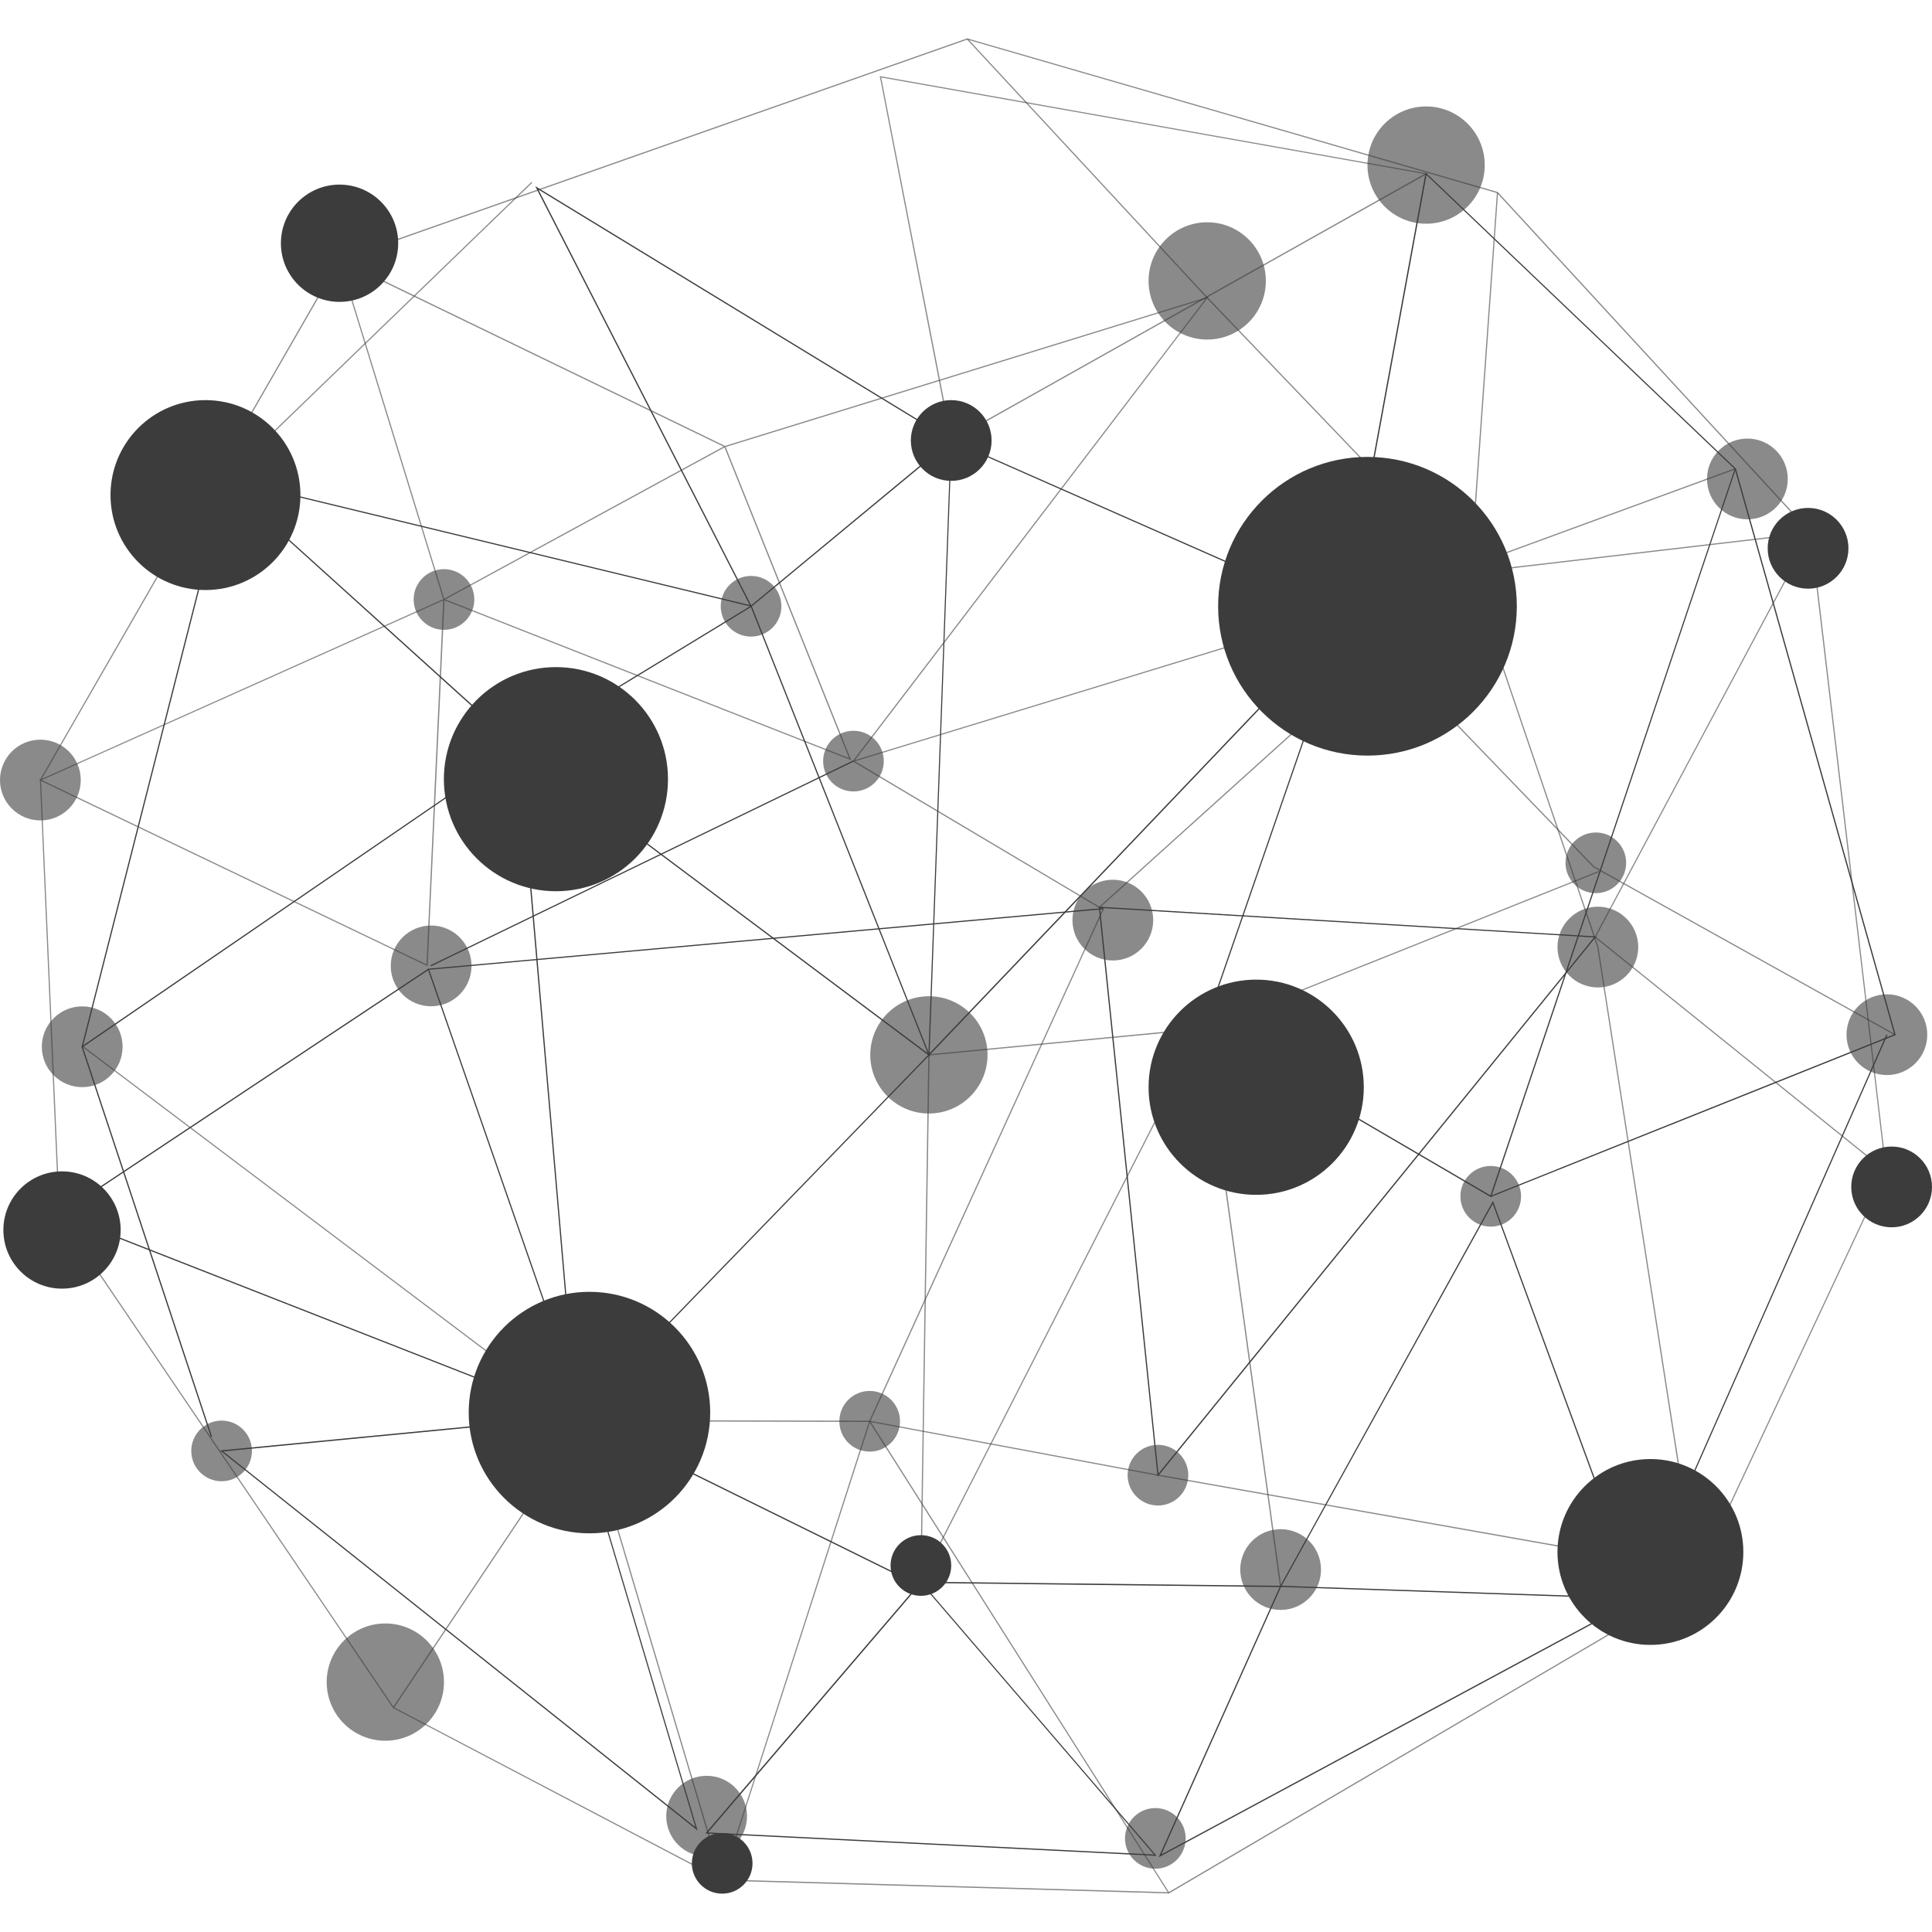 <?xml version="1.0" encoding="utf-8"?>
<!-- Generator: Adobe Illustrator 18.1.1, SVG Export Plug-In . SVG Version: 6.00 Build 0)  -->
<!DOCTYPE svg PUBLIC "-//W3C//DTD SVG 1.1//EN" "http://www.w3.org/Graphics/SVG/1.1/DTD/svg11.dtd">
<svg version="1.1" id="Layer_1" xmlns="http://www.w3.org/2000/svg" xmlns:xlink="http://www.w3.org/1999/xlink" x="0px" y="0px"
	 viewBox="0 0 2000 2000" enable-background="new 0 0 2000 2000" xml:space="preserve">
<g>
	<g>
		<circle fill="#3C3C3C" cx="1415.6" cy="627.6" r="154.6"/>
	</g>
	<g>
		<circle fill="#3C3C3C" cx="610.2" cy="1462.3" r="125"/>
	</g>
	<g>
		<circle fill="#3C3C3C" cx="1708.5" cy="1606.6" r="96.2"/>
	</g>
	<g>
		<circle fill="#3C3C3C" cx="575.5" cy="806.6" r="116"/>
	</g>
	<g>
		<circle fill="#3C3C3C" cx="64.2" cy="1273.3" r="60.7"/>
	</g>
	<g opacity="0.6">
		<circle fill="#3C3C3C" cx="1249.7" cy="290.8" r="60.7"/>
	</g>
	<g>
		<circle fill="#3C3C3C" cx="351.5" cy="251.8" r="60.7"/>
	</g>
	<g opacity="0.6">
		<circle fill="#3C3C3C" cx="398.9" cy="1741.3" r="60.7"/>
	</g>
	<g opacity="0.6">
		<circle fill="#3C3C3C" cx="961.6" cy="1092" r="60.7"/>
	</g>
	<g opacity="0.6">
		<circle fill="#3C3C3C" cx="85.1" cy="1083.6" r="41.8"/>
	</g>
	<g>
		<circle fill="#3C3C3C" cx="984.7" cy="456" r="41.8"/>
	</g>
	<g opacity="0.6">
		<circle fill="#3C3C3C" cx="41.8" cy="807.5" r="41.8"/>
	</g>
	<g>
		<circle fill="#3C3C3C" cx="1958.2" cy="1228.7" r="41.8"/>
	</g>
	<g opacity="0.6">
		<circle fill="#3C3C3C" cx="1152" cy="952.5" r="41.8"/>
	</g>
	<g>
		<circle fill="#3C3C3C" cx="1871.7" cy="567.6" r="41.8"/>
	</g>
	<g opacity="0.6">
		<circle fill="#3C3C3C" cx="1654.1" cy="980.4" r="41.8"/>
	</g>
	<g opacity="0.6">
		<circle fill="#3C3C3C" cx="446.3" cy="999.9" r="41.8"/>
	</g>
	<g opacity="0.6">
		<circle fill="#3C3C3C" cx="1808.9" cy="495.8" r="41.8"/>
	</g>
	<g opacity="0.6">
		<circle fill="#3C3C3C" cx="1953.3" cy="1071.1" r="41.8"/>
	</g>
	<g>
		<circle fill="#3C3C3C" cx="1300.4" cy="1125.5" r="111.4"/>
	</g>
	<g opacity="0.6">
		<circle fill="#3C3C3C" cx="1325.7" cy="1624.8" r="41.8"/>
	</g>
	<g opacity="0.6">
		<circle fill="#3C3C3C" cx="731.5" cy="1880.1" r="41.8"/>
	</g>
	<g>
		<circle fill="#3C3C3C" cx="953.3" cy="1620.6" r="31.4"/>
	</g>
	<g opacity="0.6">
		<circle fill="#3C3C3C" cx="1196" cy="1903.1" r="31.4"/>
	</g>
	<g opacity="0.6">
		<circle fill="#3C3C3C" cx="459.6" cy="620.6" r="31.4"/>
	</g>
	<g opacity="0.6">
		<circle fill="#3C3C3C" cx="900.3" cy="1471.3" r="31.4"/>
	</g>
	<g>
		<circle fill="#3C3C3C" cx="747.6" cy="1928.9" r="31.4"/>
	</g>
	<g opacity="0.6">
		<circle fill="#3C3C3C" cx="1198.7" cy="1527.1" r="31.4"/>
	</g>
	<g opacity="0.6">
		<circle fill="#3C3C3C" cx="883.5" cy="787.9" r="31.4"/>
	</g>
	<g opacity="0.6">
		<circle fill="#3C3C3C" cx="1543.2" cy="1238.4" r="31.4"/>
	</g>
	<g opacity="0.6">
		<circle fill="#3C3C3C" cx="229.4" cy="1502" r="31.4"/>
	</g>
	<g opacity="0.6">
		<circle fill="#3C3C3C" cx="777.5" cy="627.6" r="31.4"/>
	</g>
	<g opacity="0.6">
		<circle fill="#3C3C3C" cx="1652" cy="893.2" r="31.4"/>
	</g>
	<g>
		<circle fill="#3C3C3C" cx="212.7" cy="512.5" r="98.3"/>
	</g>
	<g opacity="0.6">
		<circle fill="#3C3C3C" cx="1476.3" cy="170.9" r="60.7"/>
	</g>
	<g>
		<g opacity="0.6">
			<path fill="#3C3C3C" d="M984.2,457l-0.2-0.8L910.7,78.7l0.9,0.2l566.6,100.7L984.2,457z M912.2,80.2L985.1,455l489.4-274.9
				L912.2,80.2z"/>
		</g>
		<g>
			<path fill="#3C3C3C" d="M1543.6,1239.4l-0.7-0.4l-297.5-173.9l0.2-0.5l146.2-422.7L961,1093.6l0.1-1.6l23-634.6L777.3,628.5
				l-0.4-0.7l-222.8-435l1.9,1.1l428.5,261.3l0.7-0.6l0,1L1392.1,635l83.7-456.4l0.8,0.8l320.4,305.7l-0.1,0.4L1543.6,1239.4z
				 M1246.9,1064.5l296,173l252.8-752l-319-304.4l-83.6,455.7L985.2,456.9l-22.9,633.4l432.5-453.5L1246.9,1064.5z M557.3,196.2
				l220.4,430.4l205.9-170.5L557.3,196.2z"/>
		</g>
		<g>
			<polygon fill="#3C3C3C" points="1543.5,1239 1543,1237.9 1960.9,1070.7 1795.8,485.5 1797,485.1 1962.4,1071.4 1961.9,1071.7 			
				"/>
		</g>
		<g opacity="0.6">
			<polygon fill="#3C3C3C" points="1961.3,1071.6 1649.5,897.9 1649.5,897.9 1393.6,632.2 1394.5,631.9 1796.2,484.7 1796.6,485.9 
				1395.8,632.7 1650.3,896.9 1961.9,1070.5 			"/>
		</g>
		<g opacity="0.6">
			
				<rect x="1449.9" y="763.2" transform="matrix(0.371 0.929 -0.929 0.371 1825.914 -728.421)" fill="#3C3C3C" width="1.2" height="440"/>
		</g>
		<g>
			<path fill="#3C3C3C" d="M1199.5,1922.6l125.2-279.7l-370.1-4.2l242.7,282.5l-1.4-0.1L730.2,1898l0.8-1l219.1-256l-352.7-173.9
				l-0.3,0l1,11.8l124,416l-1.5-1.2l-492.8-392.2l368.1-35.5l-59.5-690.9L85.8,1083.9l133.7,403.3l-1.2,0.4l-134-404.2l0.4-0.3
				l452.8-310.2l0.1,1.1l59.5,691.9l0.6-0.1l0.2,0.1l354.3,174.7l-0.5,0.6l-218.8,255.7l461.7,22.9l-242.6-282.4l1.4,0l372,4.2
				l220.1-398.3l0.5,1.3l150.1,408.6l256.7-582.3l1.1,0.5l-257,582.9l1.4,0l-1.8,1l-0.5,1.2l-0.3-0.8L1199.5,1922.6z M1326.1,1642.8
				l-123.9,276.9l491.5-264.4L1326.1,1642.8z M231,1502.5l488.9,389L597,1479.2l-1-11.9L231,1502.5z M1326.7,1641.6l368.4,12.5
				l-149.8-407.9L1326.7,1641.6z"/>
		</g>
		<g opacity="0.6">
			
				<rect x="21.7" y="1272.3" transform="matrix(0.798 0.602 -0.602 0.798 834.254 54.243)" fill="#3C3C3C" width="628.9" height="1.2"/>
		</g>
		<g opacity="0.6">
			<polygon fill="#3C3C3C" points="1325,1642.3 1245.6,1065.5 962.3,1092.6 953.9,1638 952.7,1638 961,1091.4 961.6,1091.4 
				1246.7,1064.1 1246.8,1064.7 1326.3,1642.1 			"/>
		</g>
		<g opacity="0.6">
			
				<rect x="1099.1" y="1029.5" transform="matrix(0.891 0.454 -0.454 0.891 732.368 -351.749)" fill="#3C3C3C" width="1.2" height="643.7"/>
		</g>
		<g>
			
				<rect x="779" y="1018.1" transform="matrix(0.718 0.696 -0.696 0.718 1110.719 -181.813)" fill="#3C3C3C" width="1.2" height="522.2"/>
		</g>
		<g>
			<path fill="#3C3C3C" d="M963,1093.8l-1.8-1.3L535.9,774l242-147.3l0.3,0.7L963,1093.8z M538.1,774.1l422.2,316.1l-183-461.7
				L538.1,774.1z"/>
		</g>
		<g>
			<polygon fill="#3C3C3C" points="85.7,1083.8 84.5,1083.5 233.3,498.8 234,499.5 537.4,773.5 536.5,774.5 234,501.1 			"/>
		</g>
		<g>
			
				<rect x="225.1" y="561" transform="matrix(0.972 0.235 -0.235 0.972 146.272 -103.072)" fill="#3C3C3C" width="560.3" height="1.2"/>
		</g>
		<g opacity="0.6">
			
				<rect x="391.3" y="121.4" transform="matrix(0.695 0.719 -0.719 0.695 365.473 -177.361)" fill="#3C3C3C" width="1.2" height="441.9"/>
		</g>
		<g opacity="0.6">
			<path fill="#3C3C3C" d="M1210.1,1960.1l-0.2,0l-462.5-13.2l-0.1-0.1l-340.4-178.6l-0.1-0.1l-346-510.6l0-0.2l-19.5-450l0.1-0.2
				L351,268.6l0.2-0.1l650.1-228.8l0.2,0.1l549,159l0.1,0.1l324.4,352.3l0,0.2l78.1,661.3l-0.1,0.2l-200.9,429l-0.2,0.1
				L1210.1,1960.1z M747.7,1945.6l462,13.2l541.5-317.8l200.7-428.5l-78.1-660.7l-324-351.9L1001.4,41L351.9,269.6l-309.4,538
				L62,1257.1l345.7,510.2L747.7,1945.6z"/>
		</g>
		<g opacity="0.6">
			<polygon fill="#3C3C3C" points="1209.4,1959.8 899,1470.5 1198.9,1526.5 1753.8,1624.7 1653.5,980.5 1521.8,593 1249.2,308.6 
				1000.9,40.8 1001.8,40 1250.1,307.7 1522.9,592.4 1522.9,592.5 1654.7,980.2 1755.3,1626.2 1754.4,1626.1 1198.6,1527.7 
				901.6,1472.2 1210.4,1959.2 			"/>
		</g>
		<g opacity="0.6">
			<polygon fill="#3C3C3C" points="1952.2,1213.1 1650.5,970.1 1650.8,969.7 1873.4,552.3 1521.6,593.4 1521.7,592.6 1549.6,199.3 
				1550.8,199.4 1523,592 1875.6,550.8 1875,551.8 1652.1,969.8 1953,1212.2 			"/>
		</g>
		<g>
			<path fill="#3C3C3C" d="M1198.3,1528.7l-60.9-590.1l515.2,30.8l-0.8,0.9L1198.3,1528.7z M1138.8,939.9l60.4,585.6l450.9-555.1
				L1138.8,939.9z"/>
		</g>
		<g opacity="0.6">
			<path fill="#3C3C3C" d="M1138.2,940l-0.4-0.2L882,787.8l642.8-196.5l-2.1,1.9L1138.2,940z M885.1,788.1L1138,938.5l381.8-344.4
				L885.1,788.1z"/>
		</g>
		<g opacity="0.6">
			<path fill="#3C3C3C" d="M442.7,1000.2L40.4,807.5l1.2-0.5l417.2-186.7L350.5,267.9l1.3,0.6l398.7,193.1L1251.3,307l-1.2,1.5
				L884,788.3l-1-0.8L1248,309.3L751.2,462.7l130,324.3l-421-165.5L442.7,1000.2z M43.3,807.5l398.2,190.8l17.3-376.7L43.3,807.5z
				 M461,620.5l417.9,164.3L750,463.2L461,620.5z M352.5,270.3l107.4,349.4L749,462.3L352.5,270.3z"/>
		</g>
		<g>
			<path fill="#3C3C3C" d="M607,1471.7L60,1257.4l1-0.7l382.3-253.9l0.2,0l698.7-62.8l0.1,1.2l-698,62.7L607,1471.7z M62.7,1257.1
				L605,1469.6l-161.8-465.2L62.7,1257.1z"/>
		</g>
		<g>
			
				<rect x="664.3" y="651" transform="matrix(0.436 0.9 -0.9 0.436 1179.271 -94.34)" fill="#3C3C3C" width="1.2" height="485.9"/>
		</g>
		<g opacity="0.6">
			<polygon fill="#3C3C3C" points="407.8,1768.1 406.7,1767.4 605.7,1470 606,1470 899.9,1470.7 1141.7,940.4 1142.8,940.9 
				900.7,1472 900.3,1472 606.3,1471.3 			"/>
		</g>
		<g opacity="0.6">
			<polygon fill="#3C3C3C" points="747.5,1948.3 606.1,1473.6 607.3,1473.3 747.6,1944.2 899.7,1471.2 900.9,1471.5 			"/>
		</g>
	</g>
</g>
</svg>
